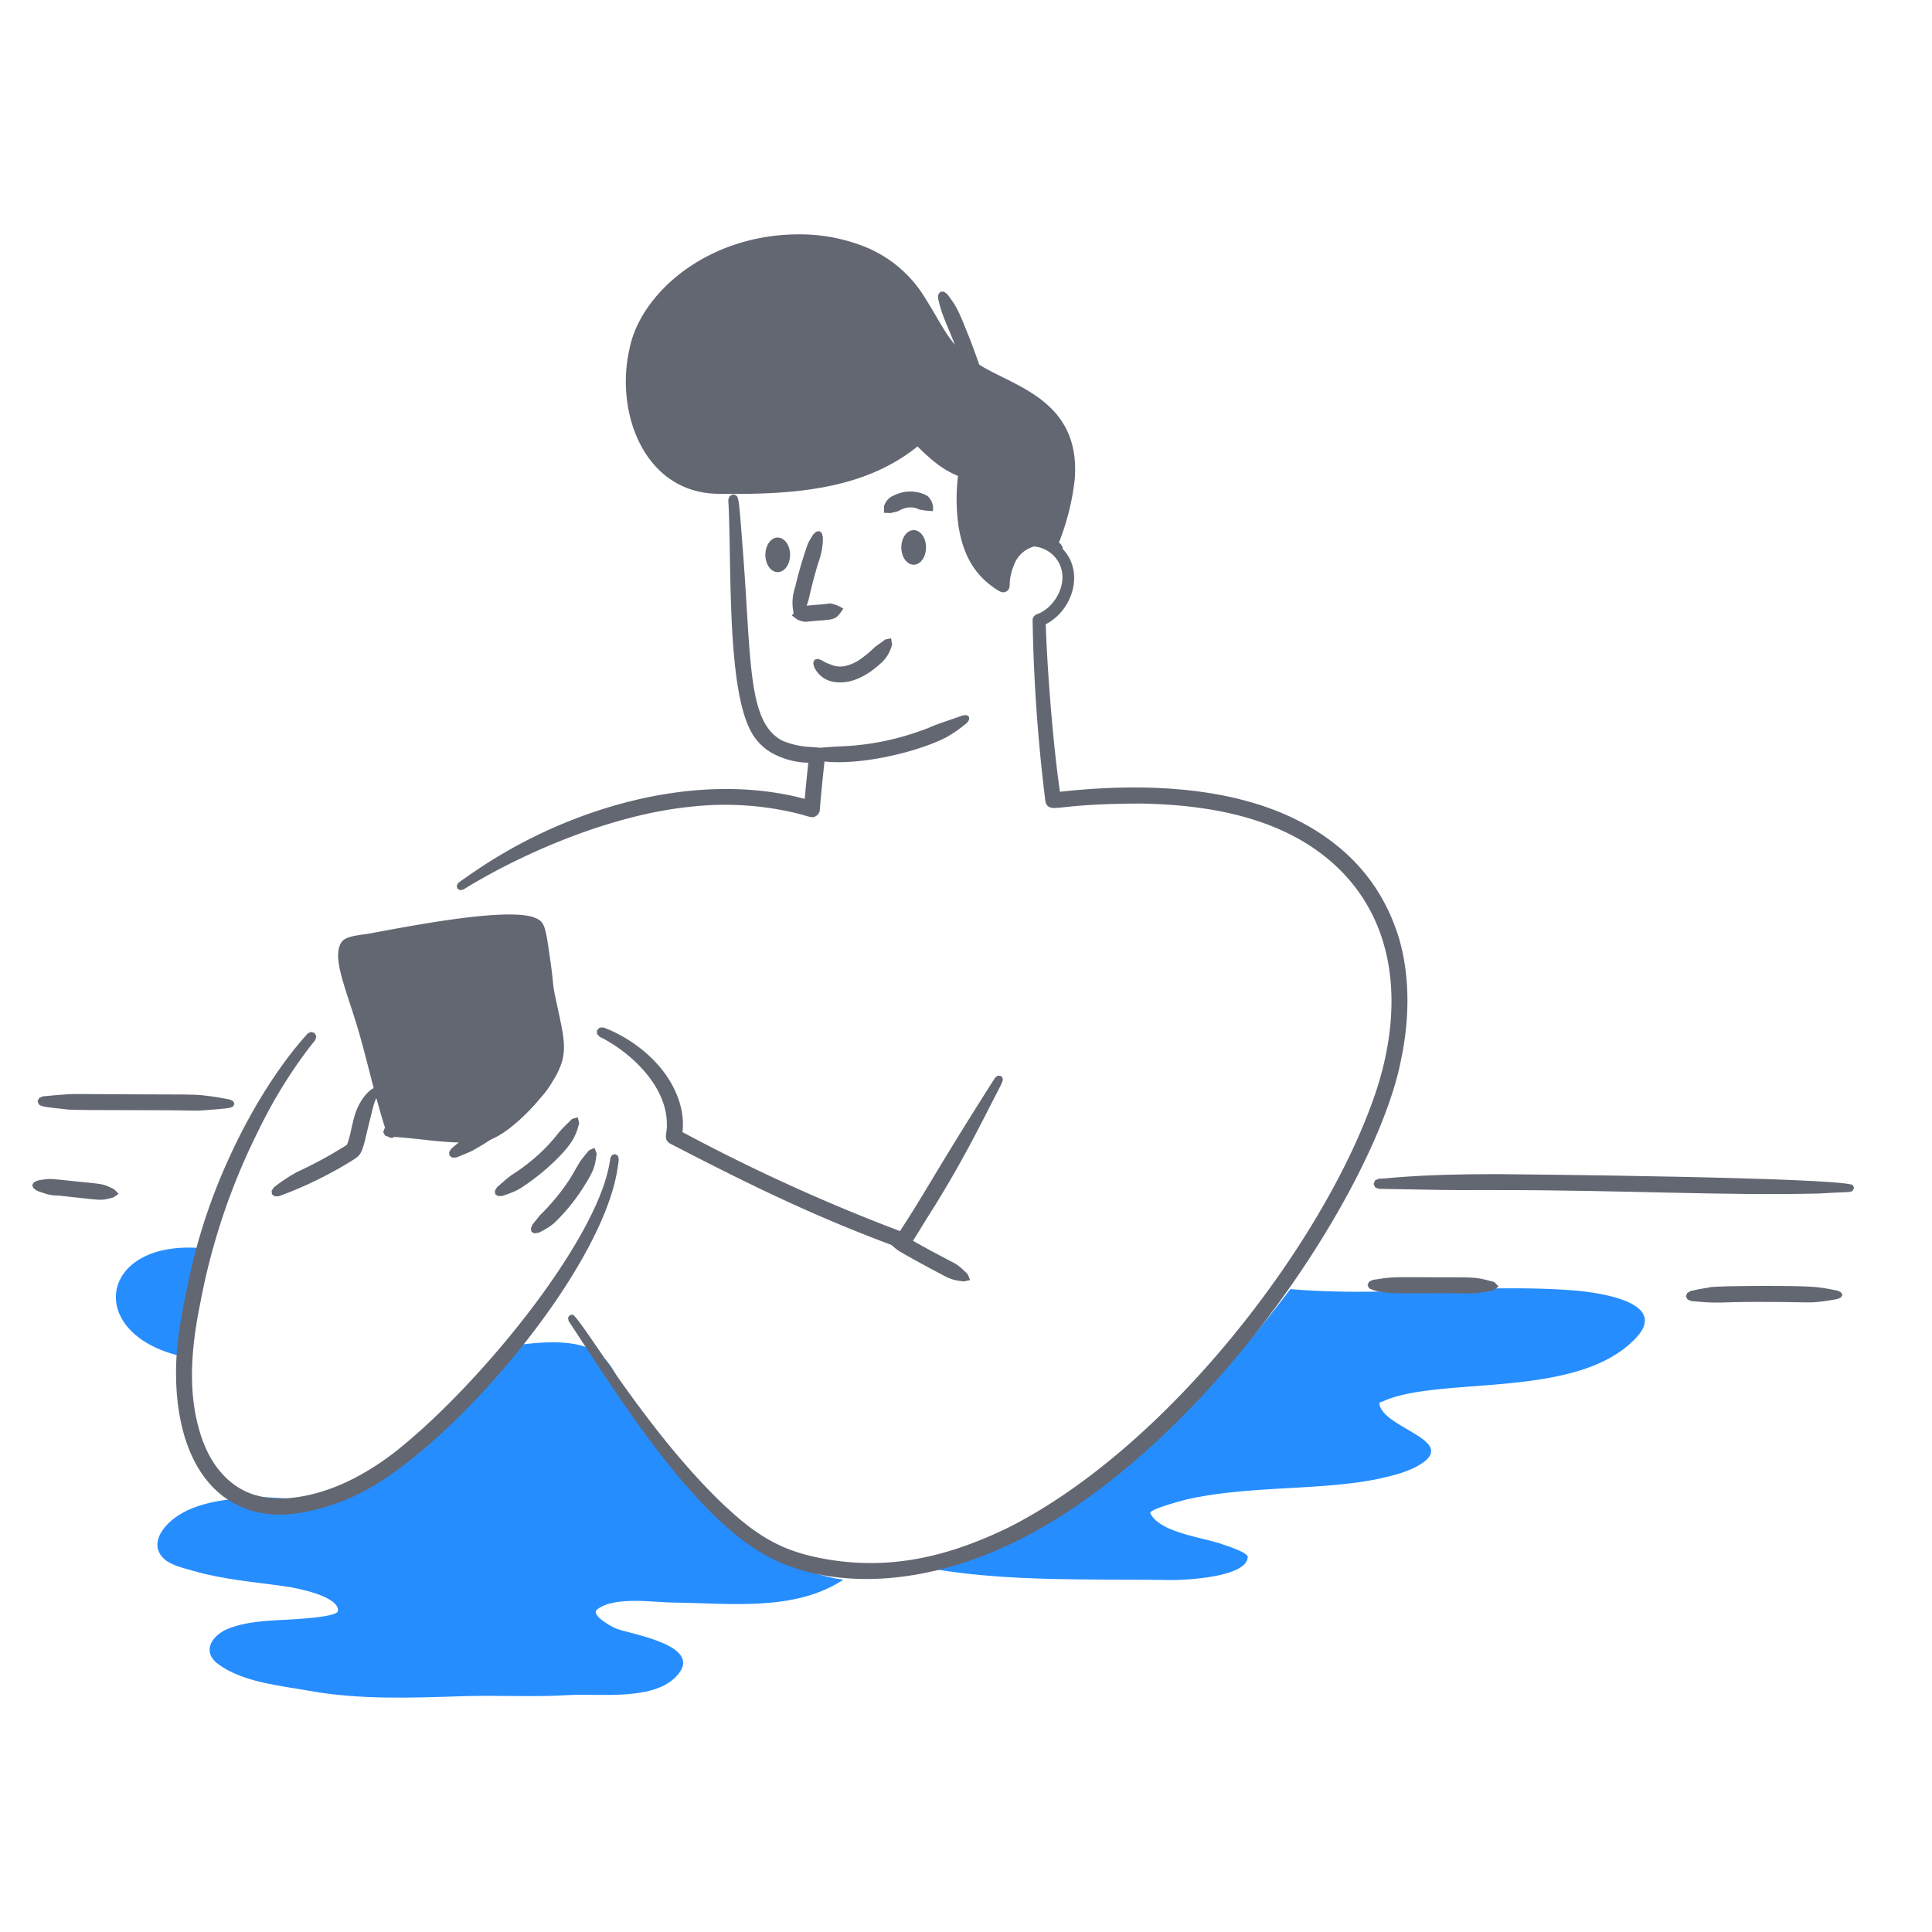 <svg xmlns="http://www.w3.org/2000/svg" viewBox="0 0 300 300"><defs><style>.a{fill:#268DFF;}.b{fill:#636772}.a,.b,.c{fill-rule:evenodd;}.c,.d{fill:#636772;}</style></defs><title>Chillax</title><path class="a" d="M144.976,243.214c23.1-5.37,41.459-24.761,55.4-43.046,14.619,1.271,29.171-.883,43.753.188,3.472.257,15.123,1.681,10.01,7.274-8.986,9.833-30.525,5.935-39.376,9.964-.2.092-.6.111-.575.33.4,3.987,13.449,5.887,5.447,9.975a17.673,17.673,0,0,1-3.365,1.194c-9.346,2.583-21.291,1.347-31.947,3.727-.265.057-6,1.543-5.706,2.153,1.462,3.044,8.341,3.777,11.2,4.825.421.153,3.952,1.239,3.927,1.98-.107,3.182-9.99,3.608-12.164,3.57-11.99-.192-24.575.291-36.447-1.689"/><path class="a" d="M31.81,193.865c-16.921-1.761-19.021,14.106-2.269,17.007a53.153,53.153,0,0,1,3.513-19.194"/><path class="a" d="M80.51,208.838c15.879-2.149,13.965,4.635,18.431,10.678,7.772,10.524,18.3,23.908,32.007,25.781-7.581,5-17.718,3.631-26.3,3.554-3.12-.026-9.227-1.036-11.9,1.048-1.175.921,2.445,2.8,2.959,3,2.338.9,14.2,2.663,9.12,7.6-3.731,3.627-11.933,2.43-16.623,2.721-5.359.331-10.728-.011-16.083.158-7.975.249-16.155.6-24.046-.822-4.579-.825-10.414-1.316-14.263-4.206-2.419-1.816-1.06-4.287,1.464-5.378,3.6-1.55,8.566-1.293,12.437-1.688.595-.062,4.685-.365,4.761-1.14.228-2.315-6.618-3.593-8.067-3.8-4.918-.706-9.8-1.059-14.591-2.476-1.455-.43-3.5-.848-4.573-2.038-1.769-1.953-.328-4.253,1.365-5.707,3.1-2.656,7.7-3.228,11.636-3.566,4.836-.418,10.694,1.148,14.909-.675,16.945-7.329,18.081-17.628,27.393-23.252"/><path class="b" d="M123.2,95.024a7.307,7.307,0,0,1,.261-3.815,65.013,65.013,0,0,1,2-6.825v0c.64-1.173.245-.44.817-1.394v0c.567-.515.342-.407.975-.518l.008,0c.464.445.339.229.518.975a11.055,11.055,0,0,1-.714,3.927c-1.823,6.125-1.13,5.509-2.353,7.718-.265.469-.019.222-.959.96C123.142,95.1,123.239,95.3,123.2,95.024Z"/><path class="b" d="M128.89,93.692a5.4,5.4,0,0,1,2.061.821c-1.324,1.964-1.258,1.6-5.273,1.981a2.567,2.567,0,0,1-1.605-.184c-.276-.1-.021.066-1.1-.733.566-.765.655-1.062,1.646-1.444h0c.453-.117,3.036-.245,3.98-.4C128.623,93.728,128.874,93.692,128.89,93.692Z"/><path class="b" d="M115.234,83.985c1.5,18.264.658,28.224,6.329,31.063a12.859,12.859,0,0,0,4.422.944c1.071.092,1.366.042,1.838.541.5.723.266.284-.441,8.176-.095,1.274-.047,1.313-.384,1.769-.76.72-1.132.363-2.948-.107a47.457,47.457,0,0,0-17.068-1.071c-11.672,1.208-25.258,6.8-35.062,12.842l0,0-.495.088-.411-.261v0l0,0-.088-.476c.343-.536.171-.356.8-.806,1.712-1.191,3.324-2.331,5.7-3.754,14.05-8.431,32.106-13,47.54-8.882.066-1.054.531-5.471.545-5.615a12.183,12.183,0,0,1-5.949-1.685,8.6,8.6,0,0,1-2.483-2.4c-4.172-6.095-3.482-24.862-3.927-35.514-.067-1.57-.139-.994.127-1.781l.514-.281h.012C114.687,77.06,114.666,76.344,115.234,83.985Z"/><path class="b" d="M48.848,160.4l.007,0,.265.529c-.248.817.022.3-1.088,1.724a76.047,76.047,0,0,0-7.876,12.85,101.321,101.321,0,0,0-9.036,26.741c-1.323,6.451-2.041,13.4-.186,19.782,1.685,6.052,5.286,9.25,9,10.206a14.026,14.026,0,0,0,3.962.456c6.286-.265,12.235-3.24,17.275-7.093,13.032-10.221,30.936-32.219,33.377-44.442.36-1.728.067-1.065.484-1.8l.464-.142h.012l.422.242c.17.54.22.318-.046,2.049-2.463,16-25.959,43.554-40.246,50.5a32.784,32.784,0,0,1-9.645,3.013c-9.146,1.276-17-4.2-18.444-17.629-.628-6.172.218-11.289,1.4-16.858a89.9,89.9,0,0,1,5.585-18.381h0C40.662,167.8,47.383,161.017,47.748,160.5l.537-.269Z"/><path class="b" d="M58.793,169.074l0,0-.059.921A5.823,5.823,0,0,0,58,171.684c-.042.144-.817,3.2-1.265,5.14-.648,2.669-1,2.7-2.161,3.446a60.833,60.833,0,0,1-11.286,5.478l0,0-.617.023-.446-.318,0-.008-.045-.549c0-.006.34-.512.345-.518a26.442,26.442,0,0,1,3.565-2.372,66.388,66.388,0,0,0,7.781-4.237c.816-2.028.785-4.47,2.145-6.7a6.6,6.6,0,0,1,1.175-1.5c.689-.606.606-.522,1.2-.675Z"/><path class="b" d="M86.455,164.691c.3,1.1.364.634-.23,2.23a10.677,10.677,0,0,1-1.789,2.963,42.605,42.605,0,0,1-11.1,8.8c-.213.143-2.25.96-2.476,1.044l0,0-.618.031-.449-.311,0-.008-.054-.541.33-.526h0a34.472,34.472,0,0,1,4.763-3.477c6.366-4.364,6.854-5.853,9.4-8.486C85.9,164.627,85.292,165.041,86.455,164.691Z"/><path class="b" d="M89.936,174.406c-.489,1.847-.912,3.012-3.519,5.619a35.264,35.264,0,0,1-5.669,4.537v0c-.306.163-.277.168-.814.419l0,0a20.556,20.556,0,0,1-1.98.733c-.767,0-.513.088-1.067-.3l0,0-.031-.529c.543-.878.094-.256,1.182-1.294.153-.076.043-.088,1.37-1.109a29.912,29.912,0,0,0,4.56-3.523,27.344,27.344,0,0,0,2.906-3.228c1-1.092,1.251-1.252,1.838-1.866.142-.141-.043-.049.994-.376Z"/><path class="b" d="M92.654,179.107c-.3,2.357-.531,2.811-2.3,5.623a29.962,29.962,0,0,1-4.3,5.186h0a10.723,10.723,0,0,1-2.414,1.5c-.066,0,.218-.036-.626.1l-.472-.23-.007-.007-.108-.511.242-.583,0,0c.043-.072.408-.506,1.147-1.451v0a34.216,34.216,0,0,0,4.714-5.73c1.627-2.712,1.146-2.237,2.775-4.192.176-.232.034-.136,1.009-.572Z"/><path class="b" d="M159.131,83.118a8.083,8.083,0,0,1,5.389,1.646,6.567,6.567,0,0,1,1.735,2.326c1.61,3.76-.586,8.2-3.876,9.838.259,7.557,1.178,19.008,2.21,26.019,12.441-1.382,26.98-1.025,37.949,4.986a33.184,33.184,0,0,1,6.076,4.222,28.623,28.623,0,0,1,4.655,5.227,29.024,29.024,0,0,1,3.2,6.1c2.049,5.123,2.882,12.54,1.1,20.988-3.327,17.6-24.734,52.247-51.363,70.005-19.66,13.1-37.875,12.71-47.931,6.674-11.555-6.763-23.419-26.111-29.977-36.021v0l-.1-.492.265-.414,0,0h0l.483-.092c1.607,1.047,11.424,18.164,23.525,29.631.146.131.593.539.737.672h0c5.417,4.977,9.427,6.71,15.368,7.722,10.12,1.686,19.11-.607,28.249-5.078,24.462-12.5,47.859-43.11,56.065-65.4,5.179-13.688,4.744-28.767-6.656-38.271-7.835-6.528-18.562-8.41-28.806-8.628-12.727,0-13.63,1.246-14.723.388h0c-.384-.438-.353-.535-.484-1.6a262.1,262.1,0,0,1-1.876-27.224,1,1,0,0,1,.629-.952h0c2.681-.895,5.084-4.748,3.489-7.941a4.922,4.922,0,0,0-3.888-2.6c-3.137-.376-1.851.139-3.094-.349l-.242-.541v-.008l.215-.553C158.093,83.1,157.826,83.118,159.131,83.118Z"/><path class="b" d="M98.246,161.916c6,4.1,8.252,9.672,7.726,13.875a285.211,285.211,0,0,0,33.773,15.372c3.851-5.847,5.684-9.505,13.794-22.277,1.182-1.847.863-1.446,1.4-1.861l.488.046.007,0c.516.727.616.138-2.26,5.784-3.827,7.535-6.212,11.414-7.976,14.316-4.929,7.689-3.729,7.277-7.109,6.015-13.023-4.863-23.679-10.258-34.044-15.614-1.123-.721-.413-1.513-.5-3.078,0-5.511-4.995-10.644-10.025-13.307-.493-.232-.321-.11-.814-.63l0-.583,0-.008.419-.407.6-.011A22.115,22.115,0,0,1,98.246,161.916Z"/><path class="b" d="M138.578,191.313a13.582,13.582,0,0,1,2.3.825c3.549,2.13,7.344,3.943,7.749,4.268a9.974,9.974,0,0,1,.96.791c.811.808.52.34,1.055,1.562-1.176.273-.876.249-1.431.161a6.584,6.584,0,0,1-2.464-.744c-2.25-1.18-4.368-2.311-6.644-3.627a7.2,7.2,0,0,1-1.635-1.21c-.038-.035-.655-.638-.687-.679h0c-.374-.669-.321-.423-.273-1.071l0-.007C138.058,191.234,137.818,191.3,138.578,191.313Z"/><path class="b" d="M138.524,100.04a5.6,5.6,0,0,1-1.846,3.036v0c-1.823,1.666-4.311,3.175-6.955,2.844a4.052,4.052,0,0,1-3.216-2.187c-.12-.213-.091-.163-.1-.185v0c-.147-.747-.174-.5.077-1.1l.008-.008c.623-.154.373-.163,1.1.081a2.743,2.743,0,0,0,.242.153,5.188,5.188,0,0,0,1.025.461,3.785,3.785,0,0,0,2.418.273,6.5,6.5,0,0,0,2.168-.945h0a16.2,16.2,0,0,0,2.372-1.965l1.244-.9c.581-.407.122-.223,1.3-.487Z"/><ellipse cx="141.875" cy="85.002" rx="1.919" ry="2.687" class="b"/><ellipse cx="120.765" cy="86.154" rx="1.919" ry="2.687" class="b"/><path class="b" d="M142.75,79.118a2.889,2.889,0,0,0-.641-.245,3.114,3.114,0,0,0-1.9.142h0a3.521,3.521,0,0,0-.4.172h0a3.963,3.963,0,0,1-.445.223h0c-.42.1-.355.1-.714.173-.534.114.121.086-1.39.05.031-1.264-.023-1.036.119-1.3a2.486,2.486,0,0,1,1.332-1.359h0a6.091,6.091,0,0,1,.637-.276h0a5.547,5.547,0,0,1,4.318.126,1.7,1.7,0,0,1,.752.641,2.473,2.473,0,0,1,.43,1.9A12.966,12.966,0,0,1,142.75,79.118Z"/><path class="b" d="M164.248,85.1c-4.675-3.435-8.425,1.34-8.471,5.877-6.356-3.6-6.525-11.461-5.719-17.886-3.021-.978-5.42-3.2-7.519-5.5-8.152,7.567-20.995,8.028-31.281,7.838-10.974-.2-14.612-13.027-12.064-22,1.524-5.37,5.684-9.367,10.379-12.095,8.693-5.054,22.434-5.431,30.1,1.894,3.711,3.545,5.1,8.822,8.8,12.262C155.98,62.484,172.3,60.789,163.438,85"/><path class="b" d="M124.116,36.388a27.4,27.4,0,0,1,9.392,1.631A19.416,19.416,0,0,1,143.729,46.4c3.46,5.515,3.878,7.838,9.645,10.987,5.524,3,14.428,5.67,13.507,17.075a38.146,38.146,0,0,1-2.457,9.8c.348.24.244.136.595.725l-.134.576,0,.008-.507.3-.583-.134h0c-.284-.2-.1-.116-.576-.116-.411-.389-.354-.3-.364-.441a3.8,3.8,0,0,0-2.042-.388,4.641,4.641,0,0,0-3.42,3.106,8.263,8.263,0,0,0-.349,1.024c-.465,1.856-.056,2.067-.5,2.7-.742.743-1.443.158-2.4-.5h0c-3.227-2.328-4.656-5.49-5.308-9.4a30.439,30.439,0,0,1-.077-7.817,14.687,14.687,0,0,1-2.917-1.622,28.692,28.692,0,0,1-3.366-2.966c-8.559,6.937-20.056,7.528-31.227,7.354-11.289-.321-15.784-12.721-13.488-22.553C99.447,45.616,109.714,36.388,124.116,36.388ZM104.775,46.529A16.651,16.651,0,0,0,99.7,57.824c-.539,7.561,3,15.5,10.555,16.307a88.086,88.086,0,0,0,14.93-.554c5.108-.706,10.582-2.276,14.724-5.407,1.977-1.445,1.759-1.779,2.683-1.813.9.11.679.4,2.748,2.324,3.4,3.138,4.9,2.923,5.615,3.589h0c.465.61.3.852.2,1.86-.392,3.819-.538,8.275,1.178,11.709a10.13,10.13,0,0,0,2.652,3.378,9.611,9.611,0,0,1,1.474-3.474,5.44,5.44,0,0,1,5.577-2.556,6.017,6.017,0,0,1,1.19.384l0,0c.071-.143.7-2.267,1.036-3.574,3.806-16.265-6.141-16.866-13.94-21.574-5.57-3.507-6.3-7.489-9.707-12.216h0C133.115,35.919,114.4,36.82,104.775,46.529Z"/><path class="c" d="M151.421,61.312a14.617,14.617,0,0,1-1.363-2.77c-2.046-6.427-3.512-8.575-4.211-11.448-.2-.817-.18-.734-.184-.758l0,0,.039-.627.334-.412.007,0,.53,0c.646.466.41.234.983,1.006,1,1.385,1.292,1.9,3.132,6.569,2.017,5.329,1.979,5.692,2.1,7.234,0,1.391.187.778-.418,1.96C151.418,61.457,151.6,61.618,151.421,61.312Z"/><path class="b" d="M60.3,175.749c3.415-.184,12.495,1.347,15.481.092,3.432-1.447,9.488-7.841,10.394-11.622.649-2.706-1-7.657-1.393-10.371-.142-.967-1-9.25-1.6-9.837-2.429-2.384-21.4,1.4-25.414,2.153-.608.115-3.422.323-3.756.9-.976,1.678,1.09,7.02,1.605,8.594,2.175,6.652,3.214,13.687,5.162,20.419"/><path class="b" d="M82.755,142.4c1.691.622,1.875.971,2.533,5.581,1.023,7.023.135,3.153,1.524,9.538.907,4.265,1.289,6.307-.5,9.553-2.082,3.676-6.222,7.84-9.089,9.384a7.416,7.416,0,0,1-3.849.979,53.577,53.577,0,0,1-6.971-.4c-5.337-.577-4.98-.459-5.244-.495-.007,0-.194.159-.2.165l-.486-.062-.1-.115H60.33l-.561-.215-.257-.526v-.011c.235-.632.15-.523.291-.591-1.707-5.476-2.4-8.938-3.957-14.509-1.8-6.3-4.083-11.175-3.111-13.806.357-1.008,1.109-1.276,2.18-1.527,1.122-.21,2.565-.387,2.605-.4.711-.156,7.2-1.371,11.544-2.011C72.247,142.472,79.7,141.432,82.755,142.4Zm-7.408,32.337c3.338-1.671,8.549-7.212,9.577-10.632.619-2.783-.972-7.159-1.348-9.937-.128-.768-.863-7.8-1.374-9.331-1.543-.926-12.16.338-12.52.518-3.77.5-11.764,2.05-12.08,2.084a19.17,19.17,0,0,0-2.577.438h0c-.267,1.532,1.006,5.171,1.5,6.625,2.145,6.128,3.087,13.785,4.639,20.423C66.535,174.924,72.581,175.769,75.347,174.736Z"/><path class="c" d="M79.8,165.451c-1.237-2.88-.927-2.822-2.511-11.284-.905-4.871-.753-3.788-.9-5.853-.047-1.69-.1-1.188.127-1.969l.43-.327h.008l.525.127c.482.574.365.395.515.768.36.931.405,1.021.737,2.03.219.22,2.38,12.36,2.51,13.2a16.641,16.641,0,0,1,.1,3.013c-.02.783.084.443-.511,1.517C79.884,165.892,80.1,166.171,79.8,165.451Z"/><ellipse class="d" cx="71.067" cy="153.801" rx="2.47" ry="3.187" transform="translate(-28.437 16.672) rotate(-11.165)"/><path class="b" d="M232.341,182.316c3.457.023,52.656.5,55.355,1.689l.2.441v.008c-.409.879.111.517-5.378.871-14.474.369-30.589-.529-49.608-.529-6.363-.043-3.769.1-15.388-.135-4.015-.081-3.2.039-3.98-.284l-.249-.526v-.007l.214-.541.542-.265C215.443,183.038,219.5,182.316,232.341,182.316Z"/><path class="b" d="M12.072,169.877c19.629.166,17.393-.131,21.782.518,2.239.435,1.615.213,2.353.6l.194.419v.008l-.227.4c-.543.228-.207.209-2.38.418-4.527.377-2.239.153-10.037.153-6.648-.031-13.1.017-13.528-.145-3.969-.4-3.681-.469-4.18-.73l-.217-.514V171l.243-.5.557-.257C6.823,170.237,10.345,169.846,12.072,169.877Z"/><path class="b" d="M224.254,198.337c4.951,0,4.988.005,7.466.648.387.108.173-.036.978.76-.9.752-.331.6-3.082,1.014a21.316,21.316,0,0,1-2.936.065c-8.086-.107-12.047.351-14.105-.8l-.223-.491v-.007l.238-.484a2.1,2.1,0,0,1,1.148-.376C216.377,198.219,216.516,198.337,224.254,198.337Z"/><path class="b" d="M273.587,199.68c8.62,0,8.792.147,11.741.733.654.309.486.154.771.657v.007c-.294.493-.121.342-.787.637-.186,0-.349.1-2.149.346-2.567.33-1.605.1-10.286.1-5.937,0-5.733.258-9.181-.039-1.306-.112-.941-.031-1.643-.33l-.265-.479V201.3l.192-.514.53-.319c.149,0,.706-.218,2.851-.541C265.361,199.727,271.926,199.68,273.587,199.68Z"/><path class="b" d="M7.754,183.061c.516,0,3.2.3,3.348.315,4.618.478,4.729.423,5.889.94.9.426.57.192,1.43,1.063-1.013.686-.646.523-1.614.764-1.4.291-1.228.186-7.812-.5a6.382,6.382,0,0,1-1.838-.261c-1.8-.574-1.308-.507-1.448-.507-.623-.456-.47-.258-.709-.848v-.008c.34-.536.154-.37.847-.706A14.151,14.151,0,0,1,7.754,183.061Z"/><path class="b" d="M150.465,111.29l0,.008c.033.569.087.361-.269.9h0a20.016,20.016,0,0,1-2.625,1.919c-.291.165-.317.184-.7.407h0c-4.616,2.357-14.092,4.582-19.855,3.585-1.752-.337-1.439-.227-2.1-.634l-.184-.522v-.007c.471-.836,0-.621,4.483-.979.426-.04,1.334-.058,2.487-.131a41.279,41.279,0,0,0,10.041-1.938c3.122-1.041,2.274-.877,4.145-1.554l0,0c.207-.072,3.283-1.128,3.661-1.271C150.209,111.071,149.9,110.92,150.465,111.29Z"/>
<!--<path class="b" d="M253.789,112.346a24.324,24.324,0,0,0-1.508-2.353c-3.969-5.6-10.434-9.2-16.646-6.222a17.851,17.851,0,0,0-5.458,4.264,16.192,16.192,0,0,0-3.62,10.555,36.1,36.1,0,0,0,.891,7.251c2.184-1.009,10.626-6.1,11.173-6.283.008-.141.171-5.9.43-5.9a1.159,1.159,0,0,1,.744-.621c2.462-.587,4.021-.917,7.105-1.578,3.906-.837,2.895-.772,3.8-.637l.365.453,0,.008-.077.579-.464.384h0c-1.108.358-1.328.422-2.852.887-7.088,2.134-6.465,1.753-6.479,2.057-.225,5.4.247,5.659-.986,6.321-3.921,2.107-8.105,4.777-12.643,7.047-.651.32-.932.492-1.6.173-.551-.384-.563-.451-1.086-3.067-1.8-8.77-.79-16.32,6.256-21.958,8.533-6.766,17.867-3.217,23.01,6.383.943,1.823.8,1.653.825,2.172,0,.007-.305.37-.311.376C254.028,112.637,254.347,112.8,253.789,112.346Z"/><path class="b" d="M278.12,110.53c3.326.832,3.14.693,3.393,2.553.94,7.935-.367,14.5-2.645,19.056v0a26.9,26.9,0,0,1-5.2,7.439c-7.267,7.267-20.151,7.671-28.068,1.12-6.837-5.657-7.055-14-6.671-22.672.095-2.153,0-1.624.33-2.353l.541-.222h.008c1.109.491.574-.323,1.021,8.152a30.534,30.534,0,0,0,1.562,8.183,17.132,17.132,0,0,0,2.073,4.057c5.541,7.878,17.691,9.15,25.447,3.689,4.038-2.95,7.047-7.994,8.352-12.843a33.89,33.89,0,0,0,.79-13.365,77.381,77.381,0,0,0-21.551-2.479c-1.377.029-.939.1-1.589-.135-.009-.016-.221-.419-.227-.437l.162-.457.445-.234,0,0C263.627,108.817,270.822,108.743,278.12,110.53Z"/><path class="b" d="M276.07,113.409l.311.345c0,.012-.071.457-.073.469l-.395.353a35.427,35.427,0,0,1-5.5,1.938,79.747,79.747,0,0,1-13.38,1.455c-9.872.286-12.336-.635-14.4-.929l0,0-.525-.311-.188-.53v-.007l.276-.5.568-.219s3.435-.073,4.659-.073c2.464,0,5.991.307,11.745,0a84.735,84.735,0,0,0,11.024-1.324c.724-.121,3.954-.524,5.346-.753C275.6,113.328,275.358,113.3,276.07,113.409Z"/><path class="a" d="M275.21,124.874c-3.3-.488-6.183,1.934-9.449,2.065-3.578.142-6.951-1.079-10.49-1.267-3.439-.184-6.913.464-10.344.641.683,2.821,1.923,6.08,4.076,8.129,9.066,8.621,24.3,2.867,25.543-9.568"/><path class="b" d="M259.558,143.7l.315.53.011.038a28.781,28.781,0,0,1,.81,7.247c.487,15.55-.741,15.213-.741,16.2-.327.585-.167.439-.683.675h-.008l-.391-.23-.215-.514,0,0c-.795-6.3-.058-4.174-.445-16.412a37.6,37.6,0,0,1,.1-6.855c0-.013,0-.032,0-.043l.241-.568.492-.264Z"/><path class="b" d="M264.033,143.942l.215.56c0,7.227.519,14.292,1.252,21.936.312,0,.908-.024,1.85.011,3.9.145,9.822,1.165,11.99,4.414,1.968,3.2-1.607,6.21-5.3,6.778a63.611,63.611,0,0,1-6.509.584,124.345,124.345,0,0,1-16.835-.576,14.849,14.849,0,0,1-4.436-1.094c-3.532-1.675-3.9-4.96-.123-7.055h0c3.4-1.89,7.179-1.635,11-2a1.385,1.385,0,0,1,.967.073l.265.4v.011l-.119.468c-.446.3-.148.273-2.41.641-3.295.525-5.12.68-7.558,1.762a5.477,5.477,0,0,0-2.383,1.977l0,.015-.008.012,0,.015v0a.411.411,0,0,0-.015.042v.012l0,.007v.008l0,.011v.016l0,.007v.035l0,0v.015h0v.012l0,0v0l0,0v0l0,0v.008a.532.532,0,0,1,.027.049c.116.465.938,1.074,2.207,1.5,3.789,1.266,21.489,1.661,26.1.449a7.325,7.325,0,0,0,1.678-.667,3.561,3.561,0,0,0,1.374-1.2l.007-.019.012-.015c.009-.019,0,0,.061-.127l0-.015.008-.012,0-.015.007-.016c.007-.026.027-.092.035-.122v-.012l.008-.027v-.023l0-.011v-.016l0-.011v-.119l0-.012v-.023l0-.015v-.012l0-.011v-.016a.877.877,0,0,0-.112-.287l-.007-.02c-.939-1.247-2.228-1.757-3.908-2.368a22.858,22.858,0,0,0-5.73-.948c-3.423-.137-3.228.248-3.992-.207-.559-.479-.492-.343-.875-4.89a116.1,116.1,0,0,1-.449-13.169C262.546,143.869,262.556,143.219,264.033,143.942Z"/><path class="c" d="M248.27,121.12a22,22,0,0,1,.522,2.157,21.905,21.905,0,0,0,.311,2.483,15.1,15.1,0,0,0,1.785,4.813c.036.111.065.177.111.288.021.052.416,1.186.453,1.278.1.269.08.028.03,1.14-1.082-.106-.876-.053-1.132-.207a4.874,4.874,0,0,1-2.134-2.257v0c-.143-.274-.229-.444-.449-.944h0a15.6,15.6,0,0,1-.695-1.946,22.4,22.4,0,0,1-.752-4.475,9.689,9.689,0,0,1,.38-2.322c.392-.664.209-.493.779-.783h.008C248.062,120.631,247.878,120.461,248.27,121.12Z"/><path class="b" d="M241.58,105.567a8.951,8.951,0,0,1,4.69,1.447c.6.384.387.193.81.714l.015.453,0,0c-1.171.431-.5.347-2.161.081a23.987,23.987,0,0,0-4.433-.173,9.22,9.22,0,0,0-7.78,6.064,19.947,19.947,0,0,0-1,5.42l-.212.583c-.011.007-.46.286-.472.292l-.529-.169-.342-.51,0,0a14.406,14.406,0,0,1-.322-1.578,10.073,10.073,0,0,1,1.182-6.3A11.724,11.724,0,0,1,241.58,105.567Z"/><path class="b" d="M235.017,113.044c.874.754,1.117.866,1.258,1.175h0c.056.2.034.124.1.322v.012l.07.384c-.9,1.217-.705,1.041-.972,1.067a2.512,2.512,0,0,1-.568,0l0,0c-.338-.072-.18.024-1.486-1.063-.094-.142-1.289-1-1.289-1.221a4.7,4.7,0,0,1-.3-1.765C233.841,111.779,233.527,111.764,235.017,113.044Z"/><path class="b" d="M242.367,107.9h0c.148.2.054.042.184,1.232.073.822.1.611.05.779l0,0-.058.092h0a2.77,2.77,0,0,1-.418.411c-1.474.224-1.221.284-1.808-.108v0l-.084-.081v0l-.054-.08c0-.2-.225-1.761-.161-1.985l.046-.084v0a2.522,2.522,0,0,1,.338-.384l.007,0,1.566-.115C242.115,107.711,242,107.544,242.367,107.9Z"/><path class="b" d="M293.545,91.458c1.024.238.81.17,1.317.5l.138.449v.008c-.483.747.4.5-7.6.5a23.02,23.02,0,0,0-5.389.391,9.888,9.888,0,0,0-2.591.937h0a7.337,7.337,0,0,0-2.026,1.62c-2.848,3.2-3.466,9.453-4.518,14.616-.809,3.9-.676,3.289-1.063,3.888l-.545.161h-.008l-.487-.3c-.235-.722-.222-.211-.108-2.353a44.442,44.442,0,0,1,.848-7.492c.324-.646.929-9.2,6.725-12.32C278.5,92.065,282.791,88.819,293.545,91.458Z"/>--><path class="c" d="M118.379,41.2c.475.053.335.027.911.344l.2.529v.008l-.256.5-.566.235,0,.005h-.05l-.017,0a14.89,14.89,0,0,0-4.629,1.024h-.008a15.2,15.2,0,0,0-3.273,1.678,14.785,14.785,0,0,0-4.39,4.868,15.961,15.961,0,0,0-1.993,6.089,19.552,19.552,0,0,0,1.221,8.507c.565,1.409.418.671.533,1.544l-.239.394,0,0c-.007,0-.455.075-.462.076l-.44-.256,0,0a12.3,12.3,0,0,1-3.071-6.727C100.808,48.716,109.971,39.807,118.379,41.2Z"/></svg>
